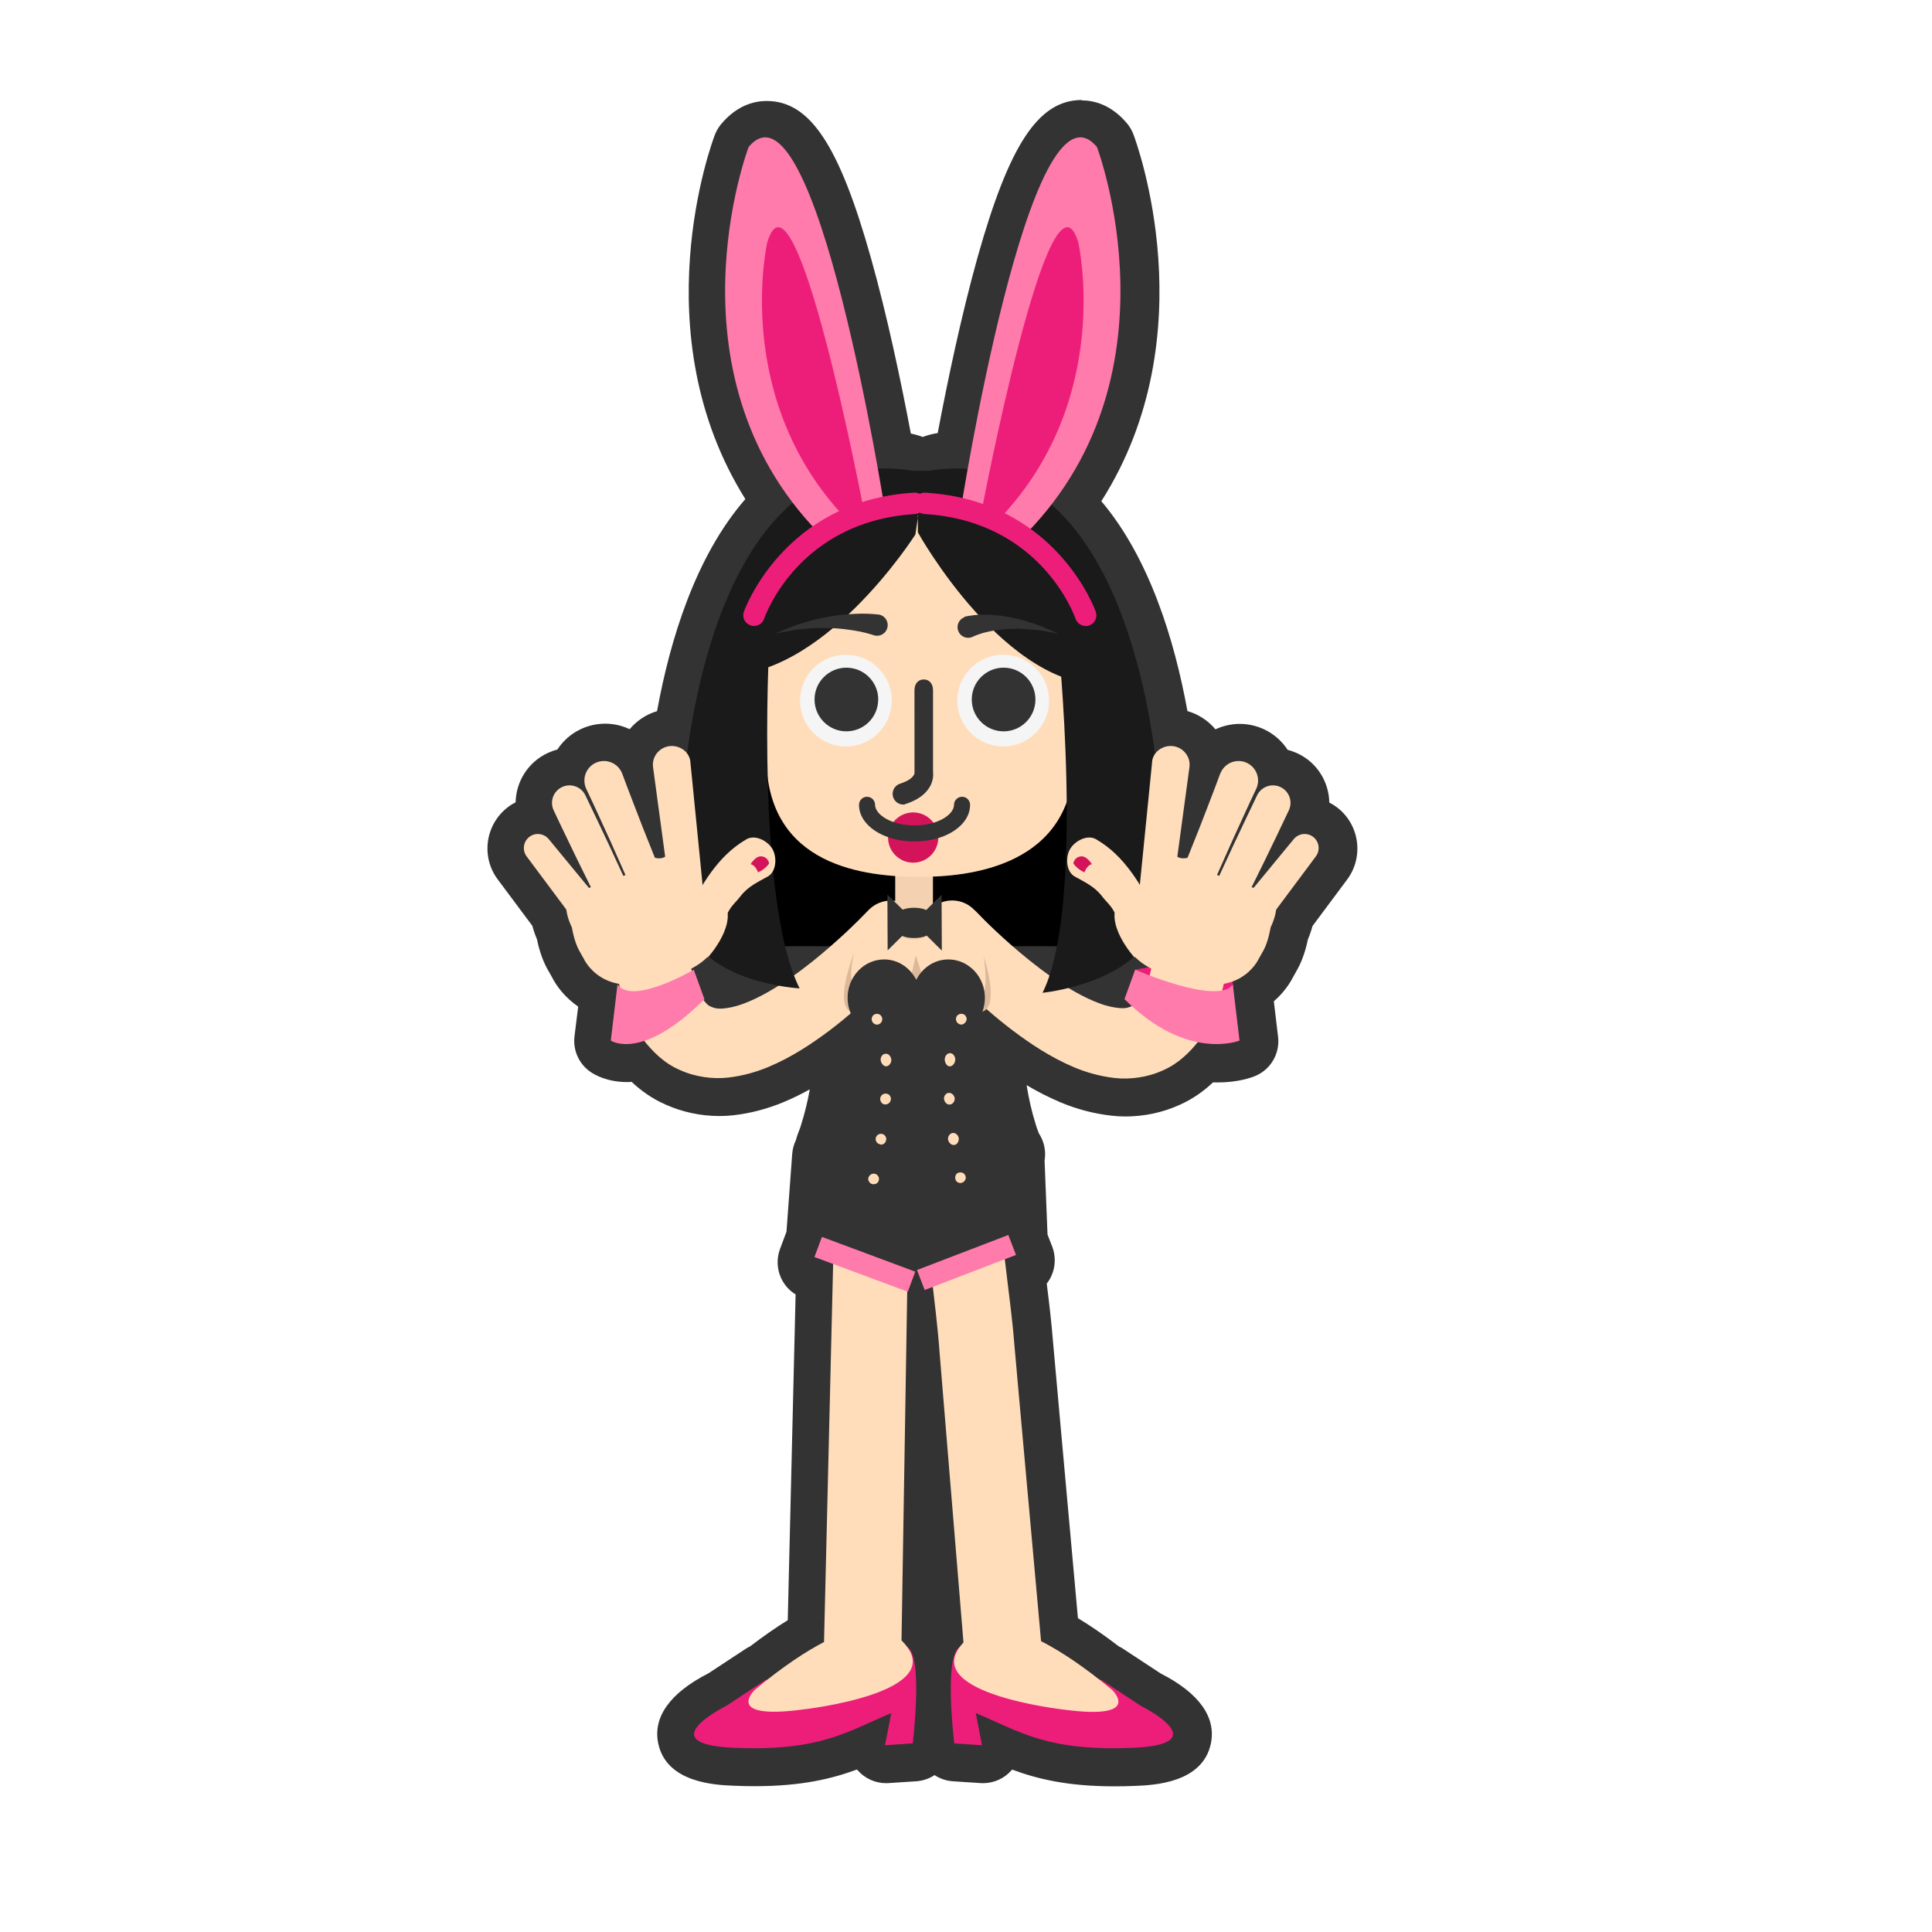 <svg xmlns="http://www.w3.org/2000/svg" width="256" height="256" viewBox="0 0 256 256"><path fill="#333" d="M177.12 106.95c-.31-.23-.64-.44-.98-.61-.05-2.71-1.6-5.3-4.228-6.52-.43-.19-.85-.35-1.29-.46-.74-1.13-1.78-2.08-3.08-2.7-1.04-.49-2.13-.74-3.27-.74-1.13 0-2.23.26-3.22.72-.94-1.13-2.22-1.99-3.71-2.42-1.72-9.43-5.03-20.26-11.41-27.81 14.04-22.04 4.68-47.48 4.25-48.61-.2-.52-.47-1-.83-1.43-2.12-2.54-4.45-3.07-6.03-3.07l.05-.07-.02.02c-5.74 0-9.61 5.85-13.83 20.88-2.14 7.65-3.96 16.31-5.27 23.25-.69.11-1.35.28-1.98.52-.51-.19-1.04-.34-1.58-.45-1.31-6.93-3.13-15.6-5.29-23.27-4.21-14.97-8.08-20.8-13.82-20.8-1.58 0-3.91.53-6.04 3.08-.35.43-.63.91-.83 1.43-.43 1.12-9.7 26.27 4.05 48.24-6.57 7.55-9.95 18.53-11.7 28.1-1.45.43-2.7 1.28-3.63 2.39-1-.47-2.1-.73-3.23-.73-1.14 0-2.23.25-3.26.73-1.31.62-2.35 1.57-3.09 2.7-.44.11-.86.266-1.28.46-2.63 1.22-4.19 3.81-4.25 6.53-.34.17-.67.37-.98.61-3.02 2.26-3.65 6.56-1.41 9.58l4.61 6.18c.15.58.35 1.17.6 1.75.2.98.62 2.6 1.4 3.99l.57 1.005c.65 1.31 1.82 2.79 3.5 3.96l-.49 3.94c-.22 1.84.59 3.65 2.11 4.7.59.41 2.24 1.354 4.87 1.354.2 0 .39 0 .59-.03 1.17 1.1 2.65 2.21 4.52 3.02 2.18.98 4.63 1.51 7.11 1.51.62 0 1.25-.03 1.85-.1 2.29-.26 4.56-.86 6.75-1.78 1.2-.51 2.33-1.07 3.38-1.65-.29 1.6-.66 3.14-1.12 4.59l-.03.11c-.1.33-.17.52-.27.76-.13.33-.28.73-.42 1.27-.27.55-.44 1.17-.49 1.81l-.76 10.32-.86 2.3c-.46 1.25-.41 2.62.14 3.83.42.91 1.09 1.67 1.93 2.18l-1.04 43.16c-1.58.98-3.25 2.14-4.97 3.46-.21.1-.4.21-.59.33l-4.96 3.26c-5.08 2.59-7.38 5.8-6.64 9.3 1.11 5.22 7.57 5.49 10 5.59.96.04 1.9.06 2.79.06 6.15 0 10.19-.97 13.54-2.21.03.04.06.07.1.11.95 1.08 2.32 1.7 3.75 1.7.11 0 .22 0 .33-.01l3.67-.24c.89-.06 1.73-.35 2.43-.82.71.47 1.54.76 2.44.82l3.66.24c.11.01.22.01.33.01 1.43 0 2.8-.61 3.75-1.69.04-.03.07-.07.1-.11 3.36 1.25 7.39 2.22 13.54 2.22.9 0 1.83-.02 2.79-.06 2.43-.1 8.89-.37 10-5.59.74-3.5-1.55-6.71-6.64-9.3l-4.96-3.26c-.19-.13-.39-.24-.6-.34-1.88-1.45-3.69-2.7-5.41-3.73l-2.28-25.25-1.02-11.36c-.212-2.69-.522-5.22-.802-7.46l-.03-.27c.25-.32.47-.67.63-1.05.54-1.21.57-2.59.102-3.83l-.63-1.61v-.01l-.39-9.79c.04-.23.06-.47.068-.71.03-1.03-.26-2.03-.81-2.88l-.14-.35c-.09-.24-.16-.43-.26-.76l-.03-.1c-.51-1.59-.91-3.36-1.21-5.2 1.35.8 2.83 1.57 4.45 2.26 2.21.93 4.48 1.52 6.77 1.78.61.07 1.24.11 1.86.11 2.48 0 4.94-.52 7.11-1.5 1.88-.82 3.36-1.93 4.51-3.02.21.01.41.01.62.01 2.68 0 4.46-.64 4.94-.84 2.08-.85 3.33-2.98 3.06-5.22l-.56-4.69c1.43-1.24 2.21-2.55 2.528-3.17l.58-1.04c.79-1.41 1.21-3.02 1.41-4.01.25-.58.45-1.16.6-1.75l4.6-6.17c2.253-3.04 1.623-7.33-1.387-9.59z"/><path fill="#ED1E79" d="M150.415 128.49s13.02-2.782 12.94 1.95c-.067 4.13-6.87 3.61-6.87 3.61s-4.77-1.31-4.83-1.482c-.058-.18-1.298-3.85-1.298-3.85"/><path fill="#ED1E79" d="M145.96 222.61l5.2 3.424s10.28 5.087-1.063 5.557c-11.347.48-14.89-2.12-20.8-4.6l.82 4.26-3.67-.24s-1.42-11.56.71-12.76c2.13-1.18 18.79 4.37 18.79 4.37v-.01h.012zm-44.522 0l-5.2 3.424s-10.28 5.087 1.063 5.557c11.35.48 14.9-2.12 20.8-4.6l-.83 4.26 3.67-.24s1.42-11.56-.71-12.76-18.79 4.37-18.79 4.37v-.01z"/><path d="M97.773 83.246l1.773 42.135h44.67l1.237-28.66-6.38-23.92-41.3 10.45z"/><path fill="#fdb" d="M112.32 129.973s-3-11.592 7.432-7.592h4.87c8.625-4 6.144 7.66 6.144 7.66"/><path fill="#fdb" d="M121.052 126.085s-.513.564-1.408 1.56c-.895.957-2.18 2.296-3.804 3.837-1.628 1.54-3.59 3.29-5.883 5.035-2.317 1.73-4.922 3.5-8.11 4.85-1.592.666-3.393 1.193-5.377 1.418-1.99.223-4.334-.068-6.38-1.004-2.125-.91-3.615-2.47-4.75-3.89-1.06-1.46-1.724-2.85-2.264-4.13-.426-1.24-.857-2.41-1.048-3.39-.24-.99-.452-1.86-.536-2.54l-.34-2.18c-.424-2.71 1.437-5.26 4.153-5.68 2.718-.42 5.265 1.44 5.688 4.16.01.06.015.11.023.17l.04.34.196 1.69c.042.56.177 1.16.313 1.86.103.73.357 1.4.566 2.19.28.69.58 1.39.93 1.94.38.46.68.88 1.04 1.02.36.17.82.36 1.62.3.79-.06 1.76-.25 2.8-.65 2.09-.77 4.3-2.09 6.3-3.47 2-1.4 3.82-2.89 5.33-4.22 1.52-1.33 2.74-2.5 3.58-3.33.8-.82 1.26-1.28 1.26-1.28l.13-.13c1.58-1.61 4.17-1.64 5.78-.06 1.58 1.54 1.64 4.05.18 5.67l-.02-.08zm11.1 32.595l1.16 9.612c.33 2.89.813 6.23 1.097 9.88.31 3.637.68 7.516 1.02 11.393l2.8 31.037-10.26.71-2.53-30.7-.93-11.27c-.25-3.595-.71-6.97-1.02-9.853-.65-5.78-1.09-9.63-1.09-9.63l9.74-1.19.01.01zm-11.752.806l-1 61.276-10.285-.206 1.476-61.264 9.81.194zm8.777-38.868s.46.468 1.26 1.288c.833.83 2.06 2.002 3.573 3.332 1.518 1.33 3.332 2.82 5.33 4.22 1.996 1.38 4.207 2.704 6.297 3.474 1.04.4 2.012.59 2.8.65.798.06 1.255-.13 1.613-.3.364-.132.66-.552 1.036-1.01.346-.542.652-1.24.926-1.94.21-.79.47-1.45.57-2.18.14-.7.27-1.29.318-1.85l.2-1.68.04-.31c.32-2.73 2.8-4.68 5.53-4.36 2.73.32 4.687 2.8 4.37 5.53l-.023.19-.34 2.19c-.08.69-.29 1.55-.53 2.55-.19.98-.62 2.148-1.05 3.39-.54 1.28-1.2 2.67-2.26 4.13-1.13 1.42-2.62 2.98-4.75 3.9-2.04.94-4.39 1.23-6.38 1.01-1.98-.23-3.78-.75-5.38-1.42-3.182-1.352-5.79-3.12-8.102-4.852-2.3-1.74-4.26-3.49-5.88-5.03-1.63-1.54-2.91-2.88-3.8-3.84-.89-1-1.41-1.56-1.41-1.56-1.52-1.67-1.38-4.26.29-5.77 1.63-1.47 4.13-1.39 5.65.17l.14.14-.038-.062z"/><path fill="#F4D1B0" d="M123.62 121.225c0 2.35-.5 3.312-2.5 3.312-2.003 0-2.5-.962-2.5-3.312v-8.507c0-2.35.497-4.255 2.5-4.255 2 0 2.5 1.905 2.5 4.255v8.507z"/><path fill="#D3BD8D" d="M139.055 92.855c0 4.125.6 7.47 3.494 7.47s6.98-.772 6.98-7.47c0-4.13-2.35-7.473-5.24-7.473-2.9 0-5.25 3.344-5.25 7.473h.01z"/><path fill="#C69C6D" d="M139.924 92.828c.014-1.16.25-2.476.82-3.595.283-.568.646-1.125 1.16-1.604.514-.47 1.24-.87 2.086-.89.322.03.255 0 .56.06.24.05.448.12.608.2.36.15.65.38.916.61.518.48.66 1.03.947 1.6.57 1.14.6 2.38.6 3.62v.14c0 .81-.42 1.47-1.23 1.48-.81.01-1.35-.64-1.35-1.45 0-.06.07-.12.07-.18.09-.82.05-1.71-.22-2.46-.24-.79-.73-1.27-.87-1.33-.08-.05-.31-.04-.61.16-.28.19.42.52.18.9-.48.79.08 1.67.08 2.74v.04c0 .47-1.46.82-1.94.77-.44-.05-1.76-.43-1.76-.87l-.02.05h-.02z"/><path fill="#D3BD8D" d="M104.394 92.855c0 4.125-.602 7.47-3.498 7.47-2.893 0-6.985-.772-6.985-7.47 0-4.13 2.35-7.473 5.24-7.473 2.9 0 5.25 3.344 5.25 7.473z"/><path fill="#C69C6D" d="M103.524 92.828c-.014-1.16-.252-2.476-.818-3.595-.287-.568-.65-1.125-1.165-1.604-.51-.47-1.23-.87-2.08-.89-.32.03-.25 0-.55.06-.24.05-.45.12-.61.2-.36.15-.65.38-.92.61-.51.48-.76 1.03-1.05 1.6-.56 1.14-.7 2.38-.7 3.62v.14c0 .81.53 1.47 1.33 1.48.82.01 1.42-.64 1.44-1.45 0-.06-.03-.12-.04-.18-.09-.82-.04-1.71.23-2.46.25-.79.75-1.27.89-1.33.09-.05.33-.04.62.16.29.19.58.52.82.9.5.79.79 1.67.91 2.74v.04c.05.47.47.82.95.77.45-.05.78-.43.78-.87l-.03.05z"/><path fill="#fdb" d="M142.342 100.232c0 14.688-14.106 15.956-20.402 15.956-7.163 0-20.4-1.268-20.4-15.956 0-14.685-1.522-33.536 20.4-33.536 22.142 0 20.402 18.85 20.402 33.536z"/><path fill="#333" d="M119.695 106.61c-.6 0-1.158-.386-1.352-.987-.238-.747.174-1.544.923-1.782 1.505-.47 1.908-1.14 1.91-1.42l-.005-10.97c0-.78.44-1.42 1.23-1.42s1.23.64 1.23 1.42v10.85s.54 2.91-3.69 4.25c-.14.05-.09.07-.23.07l-.01-.01z"/><circle fill="#D4145A" cx="121.001" cy="110.979" r="3.329"/><path fill="#F5F5F5" d="M118.165 92.833c0 3.353-2.718 6.074-6.073 6.074-3.356 0-6.076-2.72-6.076-6.074 0-3.357 2.72-6.072 6.076-6.072 3.355 0 6.073 2.72 6.073 6.08z"/><path fill="#333" d="M116.363 92.688c0 2.33-1.883 4.217-4.215 4.217-2.33 0-4.217-1.89-4.217-4.217s1.89-4.216 4.22-4.216 4.22 1.888 4.22 4.216z"/><path fill="#F5F5F5" d="M139.005 92.833c0 3.353-2.722 6.074-6.075 6.074s-6.076-2.72-6.076-6.074c0-3.357 2.72-6.072 6.076-6.072 3.354 0 6.075 2.72 6.075 6.08z"/><circle fill="#333" cx="132.982" cy="92.688" r="4.218"/><path fill="#1A1A1A" d="M101.898 86.09s-1.734 33.295 4.053 44.873c0 0-12.44-.642-15.05-8.458-2.6-7.81-.57-65.124 30.1-60.124h2.08c30.67-5 32.7 52.32 30.11 60.13-2.6 7.82-15.05 9.04-15.05 9.04 5.79-11.58 1.98-47.55 1.98-47.55l-12.45-15.97-12.15.5-13.61 17.56h-.01z"/><path fill="#333" d="M121.18 111.5c-4.124 0-7.357-2.138-7.357-4.862 0-.586.477-1.063 1.065-1.063.586 0 1.063.48 1.063 1.063 0 1.293 2.15 2.734 5.23 2.734 3.09 0 5.23-1.44 5.23-2.734 0-.586.48-1.063 1.07-1.063s1.06.48 1.06 1.063c0 2.726-3.23 4.862-7.35 4.862h-.01z"/><path fill="#1A1A1A" d="M121.29 70.83s-12.408 19.556-26.117 18.61l14.54-20.135 12.226-2.79-.65 4.315zm.33-.294s11.706 21.15 25.414 20.207l-13.01-21.438-12.405-2.61v3.84z"/><path fill="#fdb" d="M168.865 118.605s.855 1.46-.504 4.285c0 0-.28 1.843-.95 3.054l-.64 1.137s-2.56 5.64-10.64 2.4c0 0-7.67-.87-7.6-7.49l4.99-8.76 15.35 5.39v-.01zm-15.926 5.615s-.36 2.657-2.65 2.606c0 0-4.21-4.616-1.94-7.523"/><path fill="#fdb" d="M160.107 118.603c1.006-2.372 2.072-4.708 3.11-7.056 1.08-2.333 2.12-4.686 3.232-7.008.62-1.29.06-2.84-1.22-3.45-1.28-.61-2.83-.07-3.44 1.21-.04.07-.07.15-.11.22-.88 2.41-1.83 4.8-2.75 7.2-.96 2.38-1.89 4.78-2.88 7.15-.47 1.12.06 2.41 1.18 2.88 1.12.47 2.41-.05 2.88-1.17v.02h-.01zm-4.657-1.01l2.157-15.94c.184-1.354-.787-2.597-2.146-2.784-1.35-.18-2.71.75-2.81 2.12v.08l-1.6 16c-.13 1.2.77 2.29 1.98 2.41 1.18.12 2.26-.73 2.41-1.89h.02zm3.22-4.587s-2.636 2.084-3.55-.79l.476 4.7 3.074-3.91zm5.673 7.532c1.12-2.177 2.185-4.382 3.27-6.563 1.06-2.207 2.14-4.402 3.17-6.614.54-1.16.034-2.54-1.13-3.08-1.15-.53-2.51-.05-3.07 1.08-1.068 2.2-2.1 4.42-3.145 6.62-1.022 2.23-2.07 4.44-3.06 6.67-.493 1.12.01 2.41 1.12 2.91 1.068.48 2.316.03 2.848-1v-.02h-.003zm1.55 4.286l8.465-11.346c.613-.827.443-1.986-.375-2.6-.797-.595-1.92-.454-2.55.307l-9.003 10.923c-.77.935-.64 2.323.303 3.095.94.775 2.32.644 3.1-.295.02-.026.04-.06.06-.084z"/><path fill="#E2AB74" d="M153.05 119.906"/><path fill="#fdb" d="M152.848 120.878c-.41-1.034-.828-1.873-1.313-2.765-.485-.876-1.025-1.73-1.63-2.555-1.21-1.64-2.694-3.225-4.7-4.367-1.118-.63-2.78.21-3.416 1.32-.65 1.12-.5 2.99.6 3.62.01.01.04.03.05.03 1.18.66 2.59 1.29 3.56 2.57.48.64 1.06 1.11 1.48 1.82.4.7.87 1.4 1.14 2.05l.06.02c.47 1.13 1.78 1.63 2.91 1.16 1.11-.47 1.66-1.76 1.21-2.88l.01-.02h.02z"/><path fill="#D4145A" d="M143.7 115.596s.308-.96.98-1.086c0 0-.688-1.185-1.532-1.028-.85.154-.918.934-.918.934s.46.744 1.47 1.18z"/><path fill="#333" d="M127.787 81.724c-.078.013.943-.233 2.16-.274.623.017 1.342-.022 2.094.086.76.053 1.55.182 2.32.365.78.13 1.53.38 2.23.61.71.2 1.34.43 1.87.68l1.77.76-1.88-.33c-.55-.11-1.21-.19-1.92-.22-.7-.05-1.44-.12-2.19-.07-.74 0-1.47.06-2.14.17-.68.06-1.28.25-1.79.35-1.04.31-1.47.55-1.54.58-.74.27-1.55-.12-1.81-.85-.26-.74.12-1.55.86-1.81l-.03-.04zm-11.895 2.483c-.052-.01-.696-.257-1.91-.517-1.196-.23-2.843-.477-4.516-.47-.838-.02-1.68-.012-2.466.08-.79.07-1.54.105-2.16.25l-2.11.393 1.996-.82c.595-.276 1.326-.468 2.11-.706.782-.262 1.636-.45 2.502-.607 1.733-.37 3.518-.477 4.878-.5 1.34-.003 2.364.145 2.312.134.765.177 1.238.94 1.063 1.7-.17.763-.93 1.238-1.69 1.063z"/><path fill="#DDB99B" d="M121.347 126.586l-.93 4.123 2.305.13-1.375-4.26z"/><path fill="#fdb" d="M75.274 118.605s-.855 1.46.504 4.285c0 0 .286 1.843.96 3.054l.638 1.137s2.56 5.64 10.64 2.4c0 0 7.67-.87 7.597-7.49l-4.986-8.76-15.353 5.39v-.01zm15.928 5.615s.357 2.657 2.625 2.606c0 0 4.207-4.616 1.938-7.523"/><path fill="#fdb" d="M84.033 118.603c-1.005-2.372-2.073-4.708-3.11-7.056-1.08-2.333-2.122-4.686-3.236-7.008-.612-1.29-.067-2.84 1.22-3.45 1.286-.61 2.835-.07 3.447 1.21.038.07.07.15.096.22.886 2.41 1.836 4.8 2.752 7.2.96 2.38 1.89 4.78 2.884 7.15.47 1.12-.058 2.41-1.177 2.88-1.12.47-2.41-.05-2.88-1.17v.02zm4.657-1.01l-2.157-15.94c-.183-1.354.788-2.597 2.143-2.784 1.353-.18 2.71.75 2.808 2.12 0 .02.003.05.005.08l1.59 16c.12 1.2-.78 2.29-1.99 2.41-1.18.12-2.26-.73-2.41-1.89h.01zm-3.218-4.587s2.634 2.084 3.548-.79l-.473 4.7-3.075-3.91zm-5.674 7.532c-1.12-2.177-2.184-4.382-3.27-6.563-1.054-2.207-2.14-4.402-3.17-6.614-.54-1.16-.032-2.54 1.13-3.08 1.152-.53 2.51-.05 3.067 1.08 1.075 2.2 2.103 4.42 3.153 6.62 1.02 2.23 2.068 4.44 3.057 6.67.494 1.12-.008 2.41-1.12 2.91-1.07.48-2.318.03-2.847-1v-.02zm-1.548 4.286l-8.467-11.346c-.612-.827-.443-1.986.376-2.6.79-.595 1.91-.454 2.55.307l9 10.923c.77.935.64 2.323-.31 3.095-.94.775-2.32.644-3.1-.295-.02-.026-.04-.06-.06-.084h.01z"/><path fill="#E2AB74" d="M91.092 119.906"/><path fill="#fdb" d="M91.295 120.878c.41-1.034.827-1.873 1.313-2.765.485-.876 1.026-1.73 1.63-2.555 1.21-1.64 2.694-3.225 4.703-4.367 1.12-.63 2.78.21 3.42 1.32.63 1.12.5 2.99-.61 3.62-.01.01-.04.03-.05.03-1.18.66-2.59 1.29-3.56 2.57-.48.64-1.06 1.11-1.48 1.82-.4.7-.87 1.4-1.14 2.05l-.06.02c-.47 1.13-1.78 1.63-2.91 1.16-1.11-.47-1.66-1.76-1.21-2.88l-.04-.02z"/><path fill="#D4145A" d="M100.442 115.596s-.31-.96-.983-1.086c0 0 .68-1.185 1.53-1.028.85.154.92.934.92.934s-.46.744-1.47 1.18z"/><path fill="#333" d="M132.33 150.186c-1.094-3.455-1.855-7.7-1.97-12.31-.067-1.646-.05-3.09.008-4.68-.5 2.24-2.412 4.01-4.706 4.01-1.85 0-3.44-1.056-4.254-2.65-.815 1.6-2.403 2.72-4.253 2.72-1.917 0-3.558-1.166-4.345-2.856.024 1.25.02 2.53-.03 3.81-.116 4.6-.878 8.49-1.972 11.94-1.01 3.46-1.01 2.2-1.01 2.2h23.546s0 1.26-1.013-2.19v-.01.016zm-10.82 2.194l-11.683.82-.8 10.91 11.82 6.21.662-1.86.66 1.994 11.49-6.733-.44-11.34h-11.71z"/><path fill="#FF7BAC" d="M108.91 163.896l12.368 4.606-.99 2.66-12.37-4.6.992-2.666zm24.695-.263l1.018 2.653-12.097 4.646-1.018-2.65 12.098-4.64v-.01z"/><path fill="#333" d="M122.793 123.97l2.005 1.99-.033-7.39-2.035 2.01c-.413-.184-.952-.298-1.61-.298-.607 0-1.116.095-1.515.253l-2.02-1.992.033 7.384 1.927-1.91c.408.174.936.28 1.575.28.693 0 1.253-.126 1.673-.326z"/><path fill="#fdb" d="M112.073 216.348s-4.253 1.06-12.054 7.56c0 0-4.26 4.02 6.38 2.605 0 0 20.2-2.24 12.99-9.21m15.92-.94s4.25 1.06 12.05 7.56c0 0 4.25 4.02-6.38 2.61 0 0-20.21-2.24-13-9.21"/><path fill="#FF7BAC" d="M99.192 19.485s-11.698 30.842 10.28 52.112l7.8-3.9s-9.217-58.845-18.08-48.212z"/><path fill="#ED1E79" d="M101.674 32.07s-4.786 20.74 10.457 36.69l2.31-1.24s-9.04-47.503-12.76-35.45z"/><path fill="#FF7BAC" d="M145.354 19.485s11.697 30.842-10.276 52.112l-7.8-3.9s9.212-58.845 18.076-48.212z"/><path fill="#ED1E79" d="M142.872 32.07s4.785 20.74-10.457 36.69l-2.306-1.24s9.02-47.503 12.76-35.45z"/><path fill="#FF7BAC" d="M81.82 130.44l-.885 7.44s4.077 2.838 12.407-5.49l-1.42-3.9c.002 0-8.15 4.787-10.1 1.95h-.002zm81.535 0l.887 7.44s-6.914 2.838-15.244-5.49l1.417-3.9s10.99 4.787 12.94 1.95z"/><path fill="#ED1E79" d="M99.905 82.943c-.153 0-.308-.024-.46-.077-.74-.254-1.137-1.057-.884-1.802.06-.146 5.24-14.734 22.53-15.78.85-.07 1.46.546 1.5 1.328.05.78-.55 1.454-1.33 1.5-15.35.934-19.83 13.348-20.01 13.875-.2.584-.75.956-1.34.956zm43.95 0c-.588 0-1.14-.372-1.34-.957-.187-.527-4.66-12.94-20.016-13.875-.78-.04-1.37-.72-1.33-1.5.05-.78.64-1.4 1.51-1.32 17.29 1.05 22.48 15.64 22.52 15.78.26.75-.14 1.55-.88 1.81-.15.06-.31.08-.47.08v-.01h-.01z"/><path fill="#DDB99B" d="M113.683 131.285c-1.686-.576-.49-5.098-.49-5.098s-2.834 7.18-.353 7.887m17.46-2.48c.62-1.24.043-4.875.043-4.875s2.26 6.64-.222 7.35"/><path fill="#333" d="M125.662 127.13c-1.85 0-3.44 1.103-4.254 2.7-.815-1.597-2.403-2.7-4.253-2.7-2.678 0-4.845 2.28-4.845 5.084 0 2.806 2.167 5.082 4.845 5.082 1.85 0 3.438-1.1 4.253-2.698.815 1.6 2.405 2.698 4.254 2.698 2.675 0 4.843-2.276 4.843-5.082 0-2.804-2.168-5.083-4.843-5.084z"/><path fill="#fdb" d="M116.208 135.773c-.172 0-.368-.088-.512-.23-.11-.14-.197-.31-.197-.506 0-.174.08-.37.19-.482.25-.285.77-.285 1.02 0 .11.112.2.31.2.482 0 .195-.09.367-.2.507-.14.144-.34.23-.51.23zm.424 15.85c-.397-.053-.65-.425-.596-.792.06-.39.427-.64.794-.59.397.06.655.43.595.8-.055.37-.34.63-.682.63-.053 0-.08-.03-.11-.03v-.01zm.653-5.273c-.397 0-.68-.41-.653-.78.03-.4.37-.69.767-.66.36 0 .68.35.65.74-.03.39-.34.69-.71.69h-.06v.01zm-.595-5.89c-.028-.4.254-.83.65-.83.4-.062.74.39.767.79.028.37-.285.87-.682.87h-.027c-.368 0-.68-.472-.708-.84v.01zm-.938 16.46c-.167 0-.367-.06-.48-.2-.142-.15-.228-.31-.228-.51 0-.17.086-.34.227-.48.26-.29.74-.29 1 0 .14.14.2.31.2.48 0 .2-.06.358-.2.51-.14.14-.31.19-.51.19v.01zm11.628-21.16c-.198 0-.37-.09-.51-.23-.114-.11-.2-.31-.2-.51 0-.18.086-.37.2-.48.254-.26.736-.29 1.022 0 .112.14.197.31.197.48 0 .19-.09.37-.23.51-.12.14-.31.23-.48.23zM125.62 151c-.054-.396.227-.82.6-.876.396-.06.764.313.818.68.06.397-.223.908-.594.908h-.113c-.34 0-.65-.37-.71-.71V151zm-.536-5.402c-.027-.396.283-.787.65-.787.4-.02.74.36.767.73.03.4-.28.82-.68.82h-.02c-.39 0-.68-.38-.71-.75v-.01zm.735-4.3c-.4 0-.69-.637-.63-1.004.02-.396.37-.802.76-.74.4.025.68.548.62.94-.03.37-.34.803-.71.803h-.06.02zm1.44 15.462c-.17 0-.37-.085-.49-.2-.14-.14-.2-.312-.2-.51 0-.17.05-.37.19-.513.25-.255.77-.255 1.02.027.11.113.19.313.19.483 0 .19-.09.36-.23.51-.12.11-.31.2-.51.2l.03.003z"/><path fill="#333" d="M111.067 152.598l-1.24 1.33 1.24 1.73 21.978-1.153-1.15-1.95-20.828.043z"/></svg>